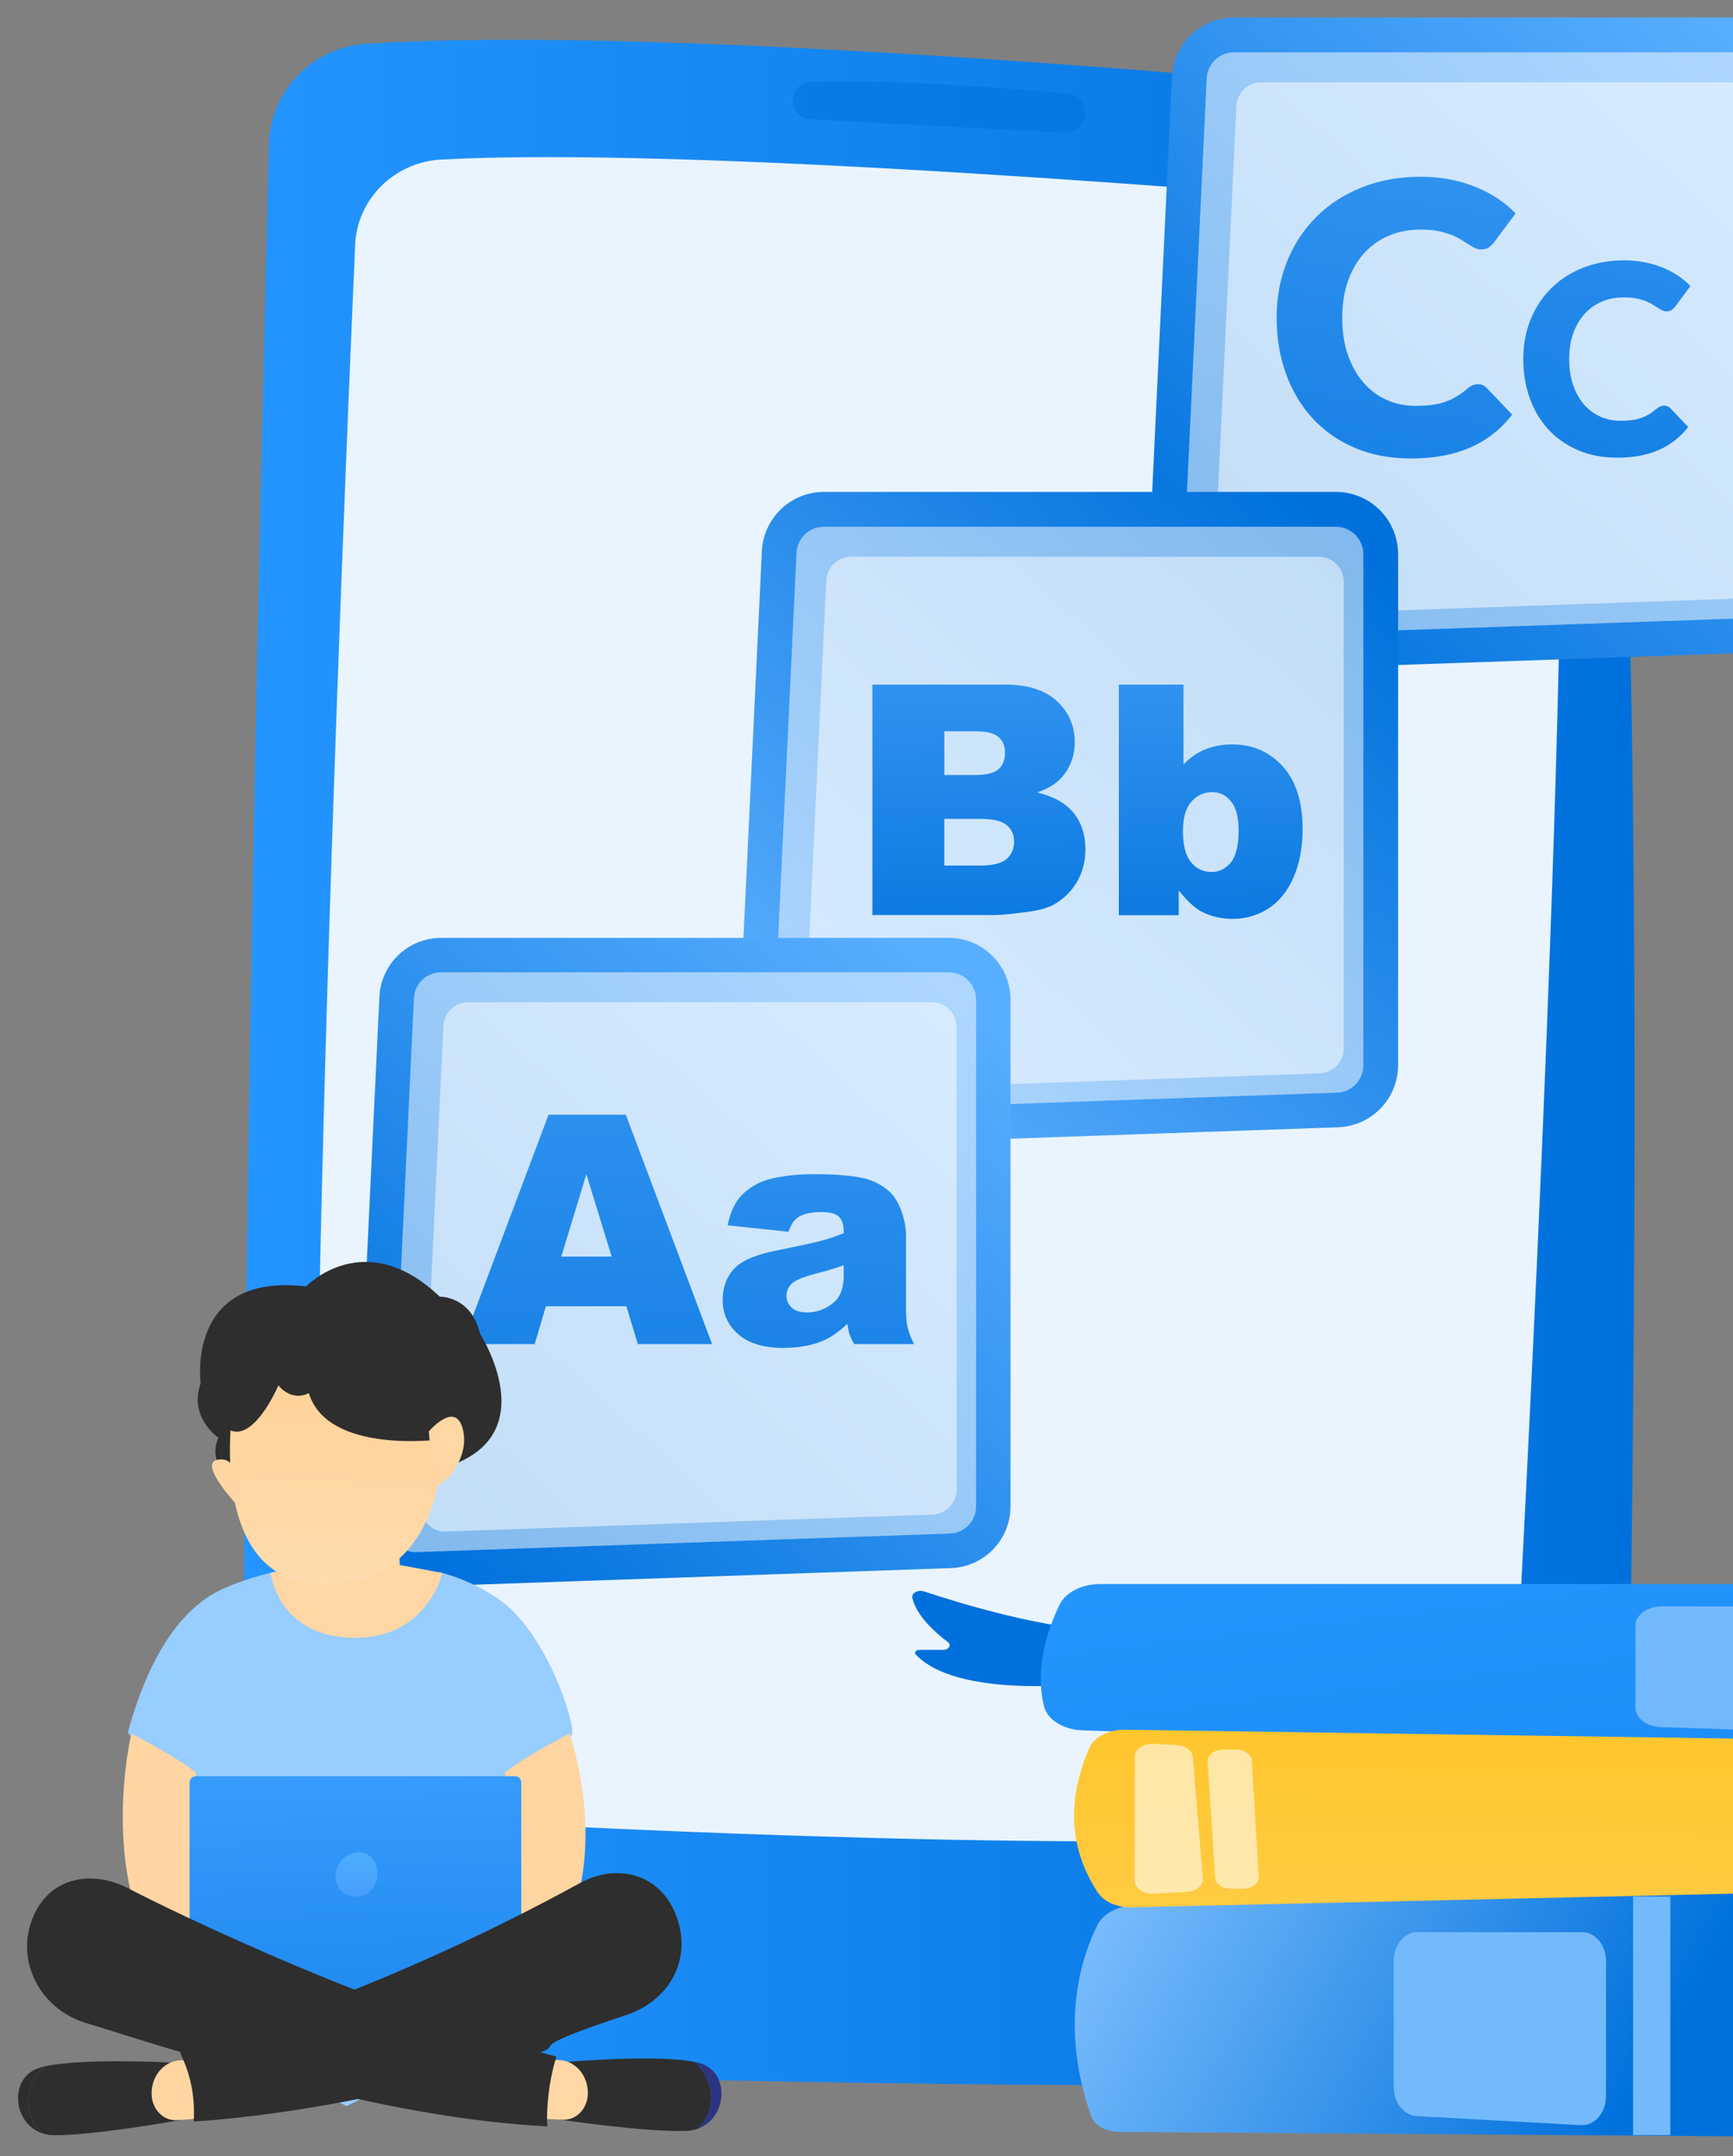 <svg width="90" height="112" viewBox="0 0 90 112" fill="none" xmlns="http://www.w3.org/2000/svg">
<rect x="0" y="0" width="90" height="112" fill="#808080" stroke="none"/>
<path d="M13.967 7.482C13.542 24.411 12.16 82.807 12.818 103.503C12.888 105.695 14.671 107.454 16.898 107.525C27.905 107.879 59.577 108.78 77.581 108.037C81.331 107.883 84.314 104.888 84.393 101.193C84.767 83.421 85.593 33.443 83.629 10.547C83.393 7.804 81.209 5.62 78.427 5.345C66.436 4.164 34.596 1.276 19.039 2.271C16.233 2.448 14.037 4.711 13.967 7.482Z" fill="url(#paint0_linear_147_771)"/>
<path d="M18.441 12.739C17.839 26.603 15.942 72.733 16.544 89.789C16.631 92.284 18.626 94.298 21.157 94.444C31.565 95.042 58.267 96.368 73.535 95.164C76.286 94.948 78.443 92.756 78.592 90.044C79.368 75.897 81.587 32.947 81.013 16.084C80.922 13.392 78.805 11.197 76.082 10.956C64.819 9.961 35.894 7.592 22.919 8.288C20.48 8.414 18.543 10.339 18.441 12.739Z" fill="#E9F4FF"/>
<path opacity="0.5" d="M41.171 5.227C41.171 5.746 41.581 6.175 42.108 6.203C44.709 6.336 52.033 6.718 55.307 6.903C55.952 6.938 56.46 6.368 56.338 5.742L56.318 5.636C56.236 5.211 55.874 4.888 55.437 4.849C53.225 4.648 46.547 4.097 42.124 4.251C41.593 4.27 41.171 4.703 41.171 5.227Z" fill="#0071DC"/>
<path d="M90.788 33.911L62.894 34.883C61.005 34.95 59.463 33.388 59.553 31.499L60.864 3.983C60.946 2.259 62.367 0.906 64.091 0.906H90.674C92.456 0.906 93.904 2.354 93.904 4.137V30.68C93.908 32.423 92.527 33.848 90.788 33.911Z" fill="url(#paint1_linear_147_771)"/>
<path opacity="0.51" d="M62.78 33.081C62.387 33.081 62.021 32.923 61.749 32.64C61.478 32.357 61.34 31.983 61.356 31.589L62.666 4.074C62.702 3.31 63.327 2.716 64.091 2.716H90.674C91.461 2.716 92.102 3.357 92.102 4.144V30.688C92.102 31.459 91.496 32.089 90.725 32.113L62.831 33.085C62.816 33.081 62.796 33.081 62.78 33.081Z" fill="white"/>
<path opacity="0.51" d="M64.311 31.999C63.953 31.999 63.618 31.857 63.37 31.593C63.122 31.334 62.996 30.991 63.012 30.633L64.208 5.514C64.24 4.817 64.814 4.274 65.511 4.274H89.78C90.5 4.274 91.083 4.861 91.083 5.577V29.807C91.083 30.511 90.532 31.086 89.823 31.109L64.358 31.995C64.342 31.999 64.326 31.999 64.311 31.999Z" fill="white"/>
<path d="M76.751 19.956C76.829 19.956 76.908 19.972 76.987 20C77.065 20.027 77.14 20.078 77.211 20.153L78.529 21.538C77.951 22.294 77.231 22.861 76.361 23.242C75.491 23.624 74.464 23.817 73.28 23.817C72.193 23.817 71.217 23.632 70.356 23.262C69.494 22.892 68.762 22.381 68.164 21.727C67.566 21.074 67.105 20.303 66.782 19.41C66.46 18.516 66.302 17.544 66.302 16.493C66.302 15.427 66.487 14.443 66.853 13.55C67.219 12.656 67.735 11.885 68.392 11.236C69.049 10.586 69.84 10.083 70.757 9.721C71.674 9.359 72.685 9.182 73.795 9.182C74.334 9.182 74.838 9.229 75.314 9.323C75.79 9.418 76.235 9.548 76.644 9.717C77.057 9.882 77.435 10.083 77.785 10.315C78.132 10.547 78.439 10.807 78.71 11.086L77.589 12.59C77.518 12.68 77.431 12.767 77.333 12.841C77.234 12.916 77.097 12.956 76.92 12.956C76.802 12.956 76.692 12.928 76.585 12.877C76.479 12.826 76.369 12.759 76.251 12.684C76.133 12.609 76.003 12.527 75.861 12.44C75.719 12.354 75.554 12.271 75.361 12.196C75.168 12.121 74.94 12.058 74.684 12.003C74.425 11.952 74.122 11.925 73.775 11.925C73.173 11.925 72.622 12.031 72.123 12.243C71.623 12.456 71.198 12.763 70.84 13.156C70.481 13.554 70.202 14.034 70.005 14.597C69.805 15.159 69.706 15.793 69.706 16.493C69.706 17.229 69.805 17.879 70.005 18.449C70.206 19.02 70.478 19.5 70.82 19.89C71.162 20.279 71.564 20.574 72.024 20.779C72.485 20.984 72.973 21.082 73.5 21.082C73.803 21.082 74.078 21.066 74.326 21.039C74.574 21.011 74.806 20.96 75.019 20.885C75.231 20.814 75.436 20.72 75.629 20.606C75.822 20.492 76.019 20.35 76.215 20.177C76.294 20.11 76.381 20.059 76.471 20.015C76.558 19.98 76.652 19.956 76.751 19.956Z" fill="url(#paint2_linear_147_771)"/>
<path d="M86.428 21.07C86.483 21.07 86.538 21.082 86.593 21.102C86.648 21.121 86.699 21.157 86.75 21.208L87.671 22.18C87.266 22.707 86.762 23.105 86.152 23.372C85.546 23.64 84.826 23.774 83.996 23.774C83.232 23.774 82.551 23.644 81.949 23.384C81.347 23.125 80.835 22.766 80.414 22.31C79.993 21.853 79.671 21.31 79.446 20.685C79.222 20.059 79.108 19.378 79.108 18.646C79.108 17.898 79.238 17.21 79.494 16.584C79.749 15.958 80.108 15.419 80.572 14.963C81.032 14.51 81.583 14.156 82.225 13.904C82.866 13.652 83.575 13.526 84.35 13.526C84.728 13.526 85.082 13.558 85.412 13.625C85.743 13.691 86.054 13.782 86.345 13.9C86.632 14.018 86.9 14.156 87.144 14.321C87.388 14.482 87.604 14.664 87.789 14.86L87.006 15.915C86.955 15.978 86.896 16.037 86.829 16.092C86.762 16.143 86.664 16.171 86.542 16.171C86.459 16.171 86.38 16.151 86.309 16.116C86.235 16.08 86.16 16.033 86.077 15.982C85.995 15.931 85.904 15.872 85.806 15.809C85.707 15.746 85.589 15.691 85.456 15.636C85.322 15.584 85.16 15.537 84.979 15.502C84.798 15.466 84.586 15.447 84.342 15.447C83.921 15.447 83.535 15.521 83.185 15.671C82.835 15.82 82.536 16.033 82.288 16.312C82.036 16.592 81.843 16.926 81.701 17.32C81.56 17.713 81.493 18.158 81.493 18.646C81.493 19.162 81.564 19.618 81.701 20.016C81.843 20.413 82.032 20.752 82.272 21.023C82.512 21.294 82.795 21.503 83.114 21.645C83.437 21.787 83.779 21.857 84.145 21.857C84.358 21.857 84.55 21.846 84.724 21.826C84.897 21.806 85.058 21.771 85.208 21.72C85.357 21.668 85.499 21.605 85.633 21.523C85.766 21.444 85.904 21.342 86.042 21.224C86.097 21.177 86.156 21.141 86.219 21.11C86.29 21.086 86.357 21.07 86.428 21.07Z" fill="url(#paint3_linear_147_771)"/>
<path d="M69.49 58.558L41.596 59.53C39.707 59.597 38.165 58.035 38.255 56.146L39.566 28.63C39.648 26.906 41.069 25.552 42.793 25.552H69.376C71.158 25.552 72.607 27.001 72.607 28.783V55.327C72.607 57.07 71.229 58.499 69.49 58.558Z" fill="url(#paint4_linear_147_771)"/>
<path opacity="0.51" d="M41.478 57.728C41.084 57.728 40.718 57.57 40.447 57.287C40.175 57.004 40.038 56.63 40.053 56.236L41.364 28.721C41.399 27.957 42.025 27.363 42.788 27.363H69.376C70.162 27.363 70.804 28.004 70.804 28.791V55.335C70.804 56.106 70.198 56.736 69.427 56.76L41.533 57.732C41.514 57.728 41.498 57.728 41.478 57.728Z" fill="white"/>
<path opacity="0.51" d="M43.013 56.645C42.655 56.645 42.32 56.504 42.072 56.24C41.824 55.98 41.699 55.638 41.714 55.28L42.91 30.161C42.942 29.464 43.517 28.921 44.213 28.921H68.482C69.202 28.921 69.785 29.508 69.785 30.224V54.453C69.785 55.158 69.234 55.732 68.525 55.756L43.06 56.642C43.044 56.645 43.029 56.645 43.013 56.645Z" fill="white"/>
<path d="M45.311 35.564H52.233C53.386 35.564 54.272 35.851 54.89 36.422C55.507 36.992 55.814 37.701 55.814 38.543C55.814 39.251 55.594 39.857 55.153 40.365C54.858 40.703 54.429 40.971 53.862 41.164C54.724 41.373 55.354 41.727 55.759 42.23C56.165 42.734 56.369 43.368 56.369 44.127C56.369 44.749 56.224 45.304 55.936 45.8C55.649 46.296 55.252 46.685 54.752 46.976C54.441 47.157 53.973 47.287 53.347 47.37C52.513 47.48 51.962 47.531 51.69 47.531H45.307V35.564H45.311ZM49.042 40.259H50.651C51.23 40.259 51.631 40.16 51.855 39.96C52.08 39.763 52.194 39.476 52.194 39.098C52.194 38.752 52.08 38.476 51.855 38.283C51.631 38.087 51.238 37.988 50.675 37.988H49.042V40.259ZM49.042 44.962H50.927C51.564 44.962 52.013 44.847 52.273 44.623C52.532 44.399 52.666 44.092 52.666 43.714C52.666 43.36 52.536 43.077 52.277 42.86C52.017 42.644 51.564 42.537 50.919 42.537H49.042V44.962Z" fill="url(#paint5_linear_147_771)"/>
<path d="M58.105 35.564H61.462V39.712C61.792 39.365 62.17 39.102 62.591 38.929C63.012 38.755 63.481 38.669 63.992 38.669C65.047 38.669 65.921 39.047 66.613 39.806C67.306 40.566 67.648 41.656 67.648 43.077C67.648 44.025 67.491 44.859 67.176 45.579C66.861 46.3 66.424 46.839 65.865 47.197C65.307 47.555 64.689 47.732 64.008 47.732C63.425 47.732 62.89 47.606 62.406 47.358C62.04 47.161 61.643 46.795 61.214 46.256V47.539H58.105V35.564ZM61.434 43.171C61.434 43.919 61.576 44.458 61.855 44.792C62.135 45.127 62.489 45.296 62.922 45.296C63.319 45.296 63.654 45.131 63.921 44.8C64.189 44.47 64.327 43.919 64.327 43.139C64.327 42.455 64.193 41.951 63.929 41.628C63.666 41.306 63.347 41.148 62.969 41.148C62.517 41.148 62.151 41.317 61.863 41.652C61.58 41.986 61.434 42.494 61.434 43.171Z" fill="url(#paint6_linear_147_771)"/>
<path d="M49.388 81.457L21.719 82.422C19.846 82.489 18.315 80.938 18.406 79.065L19.704 51.773C19.787 50.066 21.196 48.72 22.908 48.72H49.274C51.045 48.72 52.478 50.156 52.478 51.923V78.25C52.481 79.978 51.116 81.394 49.388 81.457Z" fill="url(#paint7_linear_147_771)"/>
<path opacity="0.51" d="M21.609 80.631C21.219 80.631 20.857 80.474 20.586 80.19C20.318 79.907 20.177 79.537 20.196 79.147L21.495 51.856C21.53 51.1 22.152 50.506 22.908 50.506H49.274C50.053 50.506 50.691 51.14 50.691 51.923V78.25C50.691 79.017 50.093 79.639 49.325 79.663L21.656 80.627C21.64 80.631 21.625 80.631 21.609 80.631Z" fill="white"/>
<path opacity="0.51" d="M23.128 79.561C22.774 79.561 22.439 79.419 22.195 79.159C21.948 78.9 21.822 78.561 21.841 78.207L23.026 53.292C23.057 52.604 23.624 52.061 24.317 52.061H48.389C49.101 52.061 49.68 52.639 49.68 53.351V77.384C49.68 78.085 49.133 78.652 48.432 78.675L23.175 79.557C23.16 79.557 23.144 79.561 23.128 79.561Z" fill="white"/>
<path d="M32.53 67.853H28.35L27.768 69.821H24.01L28.488 57.905H32.502L36.981 69.821H33.124L32.53 67.853ZM31.766 65.275L30.452 60.994L29.149 65.275H31.766Z" fill="url(#paint8_linear_147_771)"/>
<path d="M40.947 63.985L37.787 63.65C37.905 63.099 38.078 62.663 38.303 62.348C38.527 62.029 38.85 61.757 39.275 61.521C39.578 61.352 39.995 61.222 40.526 61.132C41.057 61.041 41.632 60.994 42.25 60.994C43.241 60.994 44.036 61.049 44.638 61.159C45.24 61.269 45.74 61.502 46.142 61.856C46.425 62.1 46.645 62.446 46.807 62.891C46.968 63.339 47.051 63.764 47.051 64.17V67.983C47.051 68.388 47.078 68.707 47.13 68.939C47.181 69.171 47.295 69.463 47.468 69.821H44.363C44.237 69.6 44.158 69.431 44.119 69.313C44.08 69.195 44.044 69.014 44.005 68.766C43.572 69.183 43.139 69.482 42.714 69.659C42.128 69.9 41.451 70.018 40.676 70.018C39.645 70.018 38.865 69.778 38.33 69.301C37.795 68.825 37.531 68.235 37.531 67.538C37.531 66.881 37.724 66.342 38.11 65.921C38.495 65.5 39.204 65.185 40.239 64.976C41.478 64.728 42.285 64.551 42.651 64.453C43.021 64.355 43.411 64.221 43.82 64.059C43.82 63.654 43.737 63.367 43.568 63.206C43.399 63.044 43.104 62.962 42.683 62.962C42.139 62.962 41.734 63.048 41.463 63.221C41.246 63.355 41.077 63.611 40.947 63.985ZM43.816 65.724C43.359 65.885 42.887 66.031 42.395 66.153C41.722 66.33 41.297 66.507 41.12 66.68C40.935 66.858 40.845 67.062 40.845 67.29C40.845 67.55 40.935 67.763 41.116 67.928C41.297 68.093 41.565 68.176 41.915 68.176C42.285 68.176 42.627 68.085 42.942 67.908C43.261 67.731 43.485 67.511 43.615 67.255C43.749 66.999 43.816 66.665 43.816 66.251V65.724Z" fill="url(#paint9_linear_147_771)"/>
<path d="M56.181 87.471C56.181 87.471 49.664 88.215 47.554 85.94C47.46 85.838 47.566 85.704 47.739 85.704H48.979C49.274 85.704 49.428 85.452 49.223 85.298C48.574 84.81 47.586 83.933 47.381 83.004C47.326 82.756 47.672 82.563 47.995 82.67C49.707 83.24 54.512 84.732 57.656 84.673L56.181 87.471Z" fill="url(#paint10_linear_147_771)"/>
<path d="M56.181 89.883L97.871 91.304C99.485 91.359 100.819 90.068 100.819 88.454V85.133C100.819 83.559 99.544 82.284 97.97 82.284H57.137C56.181 82.284 55.331 82.717 55.024 83.362C54.441 84.57 53.717 86.621 54.221 88.639C54.39 89.324 55.201 89.84 56.181 89.883Z" fill="url(#paint11_linear_147_771)"/>
<path opacity="0.37" d="M86.262 89.718L95.809 90.029C96.6 90.056 97.261 89.604 97.261 89.041V84.433C97.261 83.886 96.64 83.445 95.872 83.445H86.325C85.558 83.445 84.936 83.886 84.936 84.433V88.734C84.936 89.257 85.519 89.69 86.262 89.718Z" fill="white"/>
<path d="M58.113 110.744L96.777 111.02C98.001 111.027 98.997 110.04 98.997 108.816V100.245C98.997 99.009 97.978 98.013 96.742 98.045L58.955 98.966C58.066 98.993 57.294 99.403 56.995 99.997C56.181 101.618 54.984 105.148 56.665 109.929C56.83 110.402 57.424 110.74 58.113 110.744Z" fill="url(#paint12_linear_147_771)"/>
<path d="M58.782 99.076L96.321 98.226C97.706 98.194 98.812 97.061 98.812 95.676V92.953C98.812 91.559 97.694 90.422 96.301 90.403L58.44 89.852C57.586 89.836 56.81 90.225 56.566 90.804C55.504 93.319 55.402 95.814 56.988 98.277C57.306 98.785 58.015 99.1 58.782 99.076Z" fill="url(#paint13_linear_147_771)"/>
<path opacity="0.57" d="M59.935 98.371L61.608 98.281C62.115 98.253 62.497 97.943 62.465 97.581L61.95 91.268C61.922 90.938 61.556 90.67 61.088 90.647L59.935 90.584C59.396 90.556 58.932 90.859 58.932 91.245V97.71C58.932 98.096 59.396 98.403 59.935 98.371Z" fill="white"/>
<path opacity="0.57" d="M63.929 98.112H64.539C65.012 98.112 65.385 97.832 65.366 97.498L65.012 91.449C64.992 91.134 64.63 90.886 64.185 90.886H63.54C63.068 90.886 62.69 91.166 62.714 91.5L63.107 97.549C63.123 97.864 63.489 98.112 63.929 98.112Z" fill="white"/>
<path d="M73.567 109.922L82.106 110.394C82.815 110.433 83.405 109.748 83.405 108.891V101.87C83.405 101.04 82.85 100.367 82.162 100.367H73.622C72.937 100.367 72.378 101.04 72.378 101.87V108.418C72.382 109.221 72.906 109.882 73.567 109.922Z" fill="#73BAFC"/>
<path d="M86.746 98.517H84.81V110.909H86.746V98.517Z" fill="#73BAFC"/>
<path d="M25.894 83.067C25.005 82.453 24.017 81.993 22.974 81.709C22.581 81.603 20.463 82.217 19.157 82.189C17.358 82.15 15.533 81.332 14.049 81.701C12.577 82.067 11.373 82.547 10.68 83.04C8.598 84.519 7.379 87.278 6.635 90.013C8.044 91.461 9.818 92.103 9.818 92.103L10.145 105.388L18 109.406L26.968 104.904L26.646 91.921C26.646 91.921 29.495 90.595 29.704 90.111C29.916 89.631 28.409 84.795 25.894 83.067Z" fill="url(#paint14_linear_147_771)"/>
<path d="M29.574 90.056C29.574 90.056 33.391 100.634 24.686 104.983C22.88 104.743 23.572 101.744 23.572 101.744C23.572 101.744 27.354 100.906 26.217 92.083C27.268 91.221 29.574 90.056 29.574 90.056Z" fill="url(#paint15_linear_147_771)"/>
<path d="M6.82 90.056C6.82 90.056 4.195 101.099 11.708 104.983C13.514 104.743 12.822 101.744 12.822 101.744C12.822 101.744 9.776 100.245 10.177 92.083C9.126 91.221 6.82 90.056 6.82 90.056Z" fill="url(#paint16_linear_147_771)"/>
<path d="M10.173 103.9H26.744C26.925 103.9 27.071 103.751 27.071 103.574V92.594C27.071 92.413 26.922 92.268 26.744 92.268H10.173C9.992 92.268 9.846 92.417 9.846 92.594V103.574C9.846 103.751 9.992 103.9 10.173 103.9Z" fill="url(#paint17_linear_147_771)"/>
<path d="M2.29 107.348C4.262 106.895 8.819 107.139 8.819 107.139L9.004 107.643L9.311 110.138C9.311 110.138 4.97 110.921 2.833 110.917C2.617 110.917 2.416 110.886 2.231 110.827C2.164 110.768 2.101 110.709 2.042 110.642C1.133 109.65 1.397 108.194 2.29 107.348Z" fill="#2E2E2E"/>
<path d="M2.094 107.399C2.157 107.383 2.22 107.364 2.29 107.348C1.397 108.194 1.137 109.65 2.042 110.642C2.101 110.709 2.168 110.768 2.231 110.827C0.626 110.327 0.437 107.863 2.094 107.399Z" fill="#2E2E2E"/>
<path d="M10.126 106.998L9.354 107.029C8.941 107.045 8.548 107.249 8.272 107.588C7.993 107.93 7.851 108.379 7.875 108.839C7.894 109.205 8.044 109.548 8.292 109.792C8.54 110.036 8.866 110.158 9.193 110.134L10.373 110.051L10.126 106.998Z" fill="url(#paint18_linear_147_771)"/>
<path d="M36.075 107.108C34.091 106.714 29.542 107.1 29.542 107.1L29.369 107.608L29.125 110.11C29.125 110.11 33.481 110.76 35.622 110.693C35.839 110.685 36.039 110.646 36.22 110.587C36.283 110.528 36.346 110.465 36.405 110.398C37.287 109.374 36.988 107.926 36.075 107.108Z" fill="#2E2E2E"/>
<path d="M36.272 107.151C36.209 107.135 36.142 107.12 36.075 107.108C36.988 107.926 37.287 109.375 36.405 110.394C36.346 110.461 36.283 110.524 36.22 110.583C37.81 110.036 37.94 107.568 36.272 107.151Z" fill="url(#paint19_linear_147_771)"/>
<path d="M28.232 107.001L29.003 107.009C29.416 107.013 29.814 107.206 30.101 107.537C30.388 107.867 30.542 108.316 30.53 108.776C30.518 109.142 30.377 109.489 30.136 109.74C29.896 109.992 29.574 110.126 29.243 110.11L28.062 110.063L28.232 107.001Z" fill="url(#paint20_linear_147_771)"/>
<path d="M1.74 99.528C2.633 97.47 4.821 97.136 6.682 98.1C6.714 98.143 18.504 104.184 28.897 106.832C28.598 107.785 28.445 108.8 28.413 109.8C28.405 110.02 28.409 110.24 28.425 110.457C20.452 110.047 11.802 107.387 4.364 105.054C2.058 104.306 0.748 101.807 1.74 99.528Z" fill="#2E2E2E"/>
<path d="M10.071 109.953C10.102 108.804 9.878 107.734 9.402 106.742C9.39 106.695 9.37 106.651 9.358 106.608C9.953 106.423 10.72 106.175 11.727 105.833C19.11 103.306 24.741 100.756 30.117 97.82C32.207 96.679 34.58 97.443 35.249 99.914C35.847 102.118 34.536 104.003 32.545 104.664C26.595 106.643 29.692 106.093 27.752 106.718C22.534 108.332 16.041 109.804 10.067 110.205C10.063 110.118 10.067 110.036 10.071 109.953Z" fill="#2E2E2E"/>
<path d="M22.979 81.709C22.979 81.709 22.184 85.149 18.331 85.078C14.403 85.007 14.053 81.698 14.053 81.698L16.619 81.15L16.832 78.293L20.688 78.581L20.759 81.296L22.979 81.709Z" fill="url(#paint21_linear_147_771)"/>
<path fill-rule="evenodd" clip-rule="evenodd" d="M12.613 77.333C12.613 77.333 10.614 76.275 11.346 74.685C11.346 74.685 9.783 73.642 10.421 71.859C10.421 71.859 9.626 66.086 15.895 66.826C15.895 66.826 18.929 63.634 22.837 67.357C22.837 67.357 24.47 67.31 24.927 69.282C24.927 69.282 28.838 75.311 22.003 76.479L12.613 77.333Z" fill="#2E2E2E"/>
<path fill-rule="evenodd" clip-rule="evenodd" d="M12.172 72.434C12.172 72.434 10.429 81.942 16.489 82.284C22.549 82.626 22.86 76.235 22.86 76.235C22.86 76.235 23.998 72.914 22.431 71.501C20.865 70.088 12.975 70.883 12.172 72.434Z" fill="url(#paint22_linear_147_771)"/>
<path fill-rule="evenodd" clip-rule="evenodd" d="M12.282 76.7C12.282 76.7 12.176 75.614 11.255 75.842C10.334 76.07 12.298 78.168 12.298 78.168L12.282 76.7Z" fill="url(#paint23_linear_147_771)"/>
<path fill-rule="evenodd" clip-rule="evenodd" d="M22.789 74.779C22.789 74.779 17.004 75.543 16.04 72.367C16.04 72.367 15.21 72.863 14.458 71.962C14.458 71.962 13.03 75.342 11.648 74.094C11.648 74.094 10.279 70.041 13.884 69.876C17.488 69.71 20.841 69.687 22.065 70.195C23.293 70.702 24.973 72.536 22.789 74.779Z" fill="#2E2E2E"/>
<path fill-rule="evenodd" clip-rule="evenodd" d="M22.526 77.239L22.27 74.358C22.27 74.358 23.628 72.753 24.025 74.197C24.423 75.645 23.215 77.113 22.526 77.239Z" fill="url(#paint24_linear_147_771)"/>
<path d="M17.445 97.242C17.355 97.86 17.686 98.419 18.303 98.509C18.921 98.6 19.496 98.175 19.586 97.557C19.677 96.939 19.393 96.325 18.779 96.234C18.158 96.144 17.536 96.624 17.445 97.242Z" fill="url(#paint25_linear_147_771)"/>
<defs>
<linearGradient id="paint0_linear_147_771" x1="12.642" y1="55.193" x2="84.888" y2="55.193" gradientUnits="userSpaceOnUse">
<stop stop-color="#2495FF"/>
<stop offset="1" stop-color="#0071DC"/>
</linearGradient>
<linearGradient id="paint1_linear_147_771" x1="90.454" y1="3.038" x2="62.856" y2="33.385" gradientUnits="userSpaceOnUse">
<stop stop-color="#57ADFF"/>
<stop offset="1" stop-color="#0071DC"/>
</linearGradient>
<linearGradient id="paint2_linear_147_771" x1="78.476" y1="-18.759" x2="68.888" y2="40.457" gradientUnits="userSpaceOnUse">
<stop stop-color="#5AAFFF"/>
<stop offset="1" stop-color="#0071DC"/>
</linearGradient>
<linearGradient id="paint3_linear_147_771" x1="91.294" y1="-15.477" x2="79.451" y2="37.817" gradientUnits="userSpaceOnUse">
<stop stop-color="#53ABFF"/>
<stop offset="1" stop-color="#0071DC"/>
</linearGradient>
<linearGradient id="paint4_linear_147_771" x1="69.153" y1="27.686" x2="41.555" y2="58.032" gradientUnits="userSpaceOnUse">
<stop stop-color="#0071DC"/>
<stop offset="1" stop-color="#5EB0FF"/>
</linearGradient>
<linearGradient id="paint5_linear_147_771" x1="51.022" y1="52.049" x2="50.176" y2="22.441" gradientUnits="userSpaceOnUse">
<stop stop-color="#0071DC"/>
<stop offset="1" stop-color="#55ACFF"/>
</linearGradient>
<linearGradient id="paint6_linear_147_771" x1="63.062" y1="51.705" x2="62.216" y2="22.097" gradientUnits="userSpaceOnUse">
<stop stop-color="#0071DC"/>
<stop offset="1" stop-color="#59AEFF"/>
</linearGradient>
<linearGradient id="paint7_linear_147_771" x1="49.057" y1="50.834" x2="21.683" y2="80.934" gradientUnits="userSpaceOnUse">
<stop stop-color="#58AEFF"/>
<stop offset="1" stop-color="#0071DC"/>
</linearGradient>
<linearGradient id="paint8_linear_147_771" x1="31.645" y1="30.55" x2="29.953" y2="88.356" gradientUnits="userSpaceOnUse">
<stop stop-color="#53ABFF"/>
<stop offset="1" stop-color="#0071DC"/>
</linearGradient>
<linearGradient id="paint9_linear_147_771" x1="43.599" y1="30.9" x2="41.908" y2="88.706" gradientUnits="userSpaceOnUse">
<stop stop-color="#55ACFF"/>
<stop offset="1" stop-color="#0071DC"/>
</linearGradient>
<linearGradient id="paint10_linear_147_771" x1="71.371" y1="78.751" x2="121.776" y2="62.389" gradientUnits="userSpaceOnUse">
<stop stop-color="#0071DC"/>
<stop offset="1" stop-color="#9CCFFF"/>
</linearGradient>
<linearGradient id="paint11_linear_147_771" x1="76.569" y1="78.813" x2="83.694" y2="140.302" gradientUnits="userSpaceOnUse">
<stop stop-color="#2696FF"/>
<stop offset="1" stop-color="#0071DC"/>
<stop offset="1" stop-color="#0071DC"/>
</linearGradient>
<linearGradient id="paint12_linear_147_771" x1="57.651" y1="93.085" x2="84.928" y2="108.635" gradientUnits="userSpaceOnUse">
<stop stop-color="#84C3FF"/>
<stop offset="1" stop-color="#0071DC"/>
</linearGradient>
<linearGradient id="paint13_linear_147_771" x1="77.463" y1="84.127" x2="77.032" y2="112.558" gradientUnits="userSpaceOnUse">
<stop stop-color="#FFC221"/>
<stop offset="1" stop-color="#FFD35E"/>
</linearGradient>
<linearGradient id="paint14_linear_147_771" x1="18.167" y1="76.264" x2="18.14" y2="48.813" gradientUnits="userSpaceOnUse">
<stop stop-color="#98CDFF"/>
<stop offset="1" stop-color="#0071DC"/>
</linearGradient>
<linearGradient id="paint15_linear_147_771" x1="31.523" y1="87.212" x2="16.593" y2="123.276" gradientUnits="userSpaceOnUse">
<stop stop-color="#FFD5A1"/>
<stop offset="1" stop-color="#FFD6A2"/>
</linearGradient>
<linearGradient id="paint16_linear_147_771" x1="5.057" y1="87.134" x2="19.986" y2="123.198" gradientUnits="userSpaceOnUse">
<stop stop-color="#FFD6A2"/>
<stop offset="1" stop-color="#FFD7A6"/>
</linearGradient>
<linearGradient id="paint17_linear_147_771" x1="18.262" y1="90.04" x2="19.038" y2="121.493" gradientUnits="userSpaceOnUse">
<stop stop-color="#3A9FFF"/>
<stop offset="1" stop-color="#0071DC"/>
</linearGradient>
<linearGradient id="paint18_linear_147_771" x1="3.916" y1="94.248" x2="12.528" y2="117.574" gradientUnits="userSpaceOnUse">
<stop stop-color="#FFD5A1"/>
<stop offset="1" stop-color="#FFD6A2"/>
</linearGradient>
<linearGradient id="paint19_linear_147_771" x1="38.012" y1="105.384" x2="47.512" y2="84.207" gradientUnits="userSpaceOnUse">
<stop stop-color="#2B3582"/>
<stop offset="1" stop-color="#150E42"/>
</linearGradient>
<linearGradient id="paint20_linear_147_771" x1="21.17" y1="87.218" x2="29.787" y2="110.557" gradientUnits="userSpaceOnUse">
<stop stop-color="#FFD7A6"/>
<stop offset="1" stop-color="#FFD7A5"/>
</linearGradient>
<linearGradient id="paint21_linear_147_771" x1="18.417" y1="90.189" x2="18.616" y2="72.906" gradientUnits="userSpaceOnUse">
<stop stop-color="#FFD7A5"/>
<stop offset="1" stop-color="#FFD8A6"/>
</linearGradient>
<linearGradient id="paint22_linear_147_771" x1="17.345" y1="82.019" x2="17.847" y2="67.165" gradientUnits="userSpaceOnUse">
<stop stop-color="#FFDBAD"/>
<stop offset="1" stop-color="#FFCE8F"/>
</linearGradient>
<linearGradient id="paint23_linear_147_771" x1="11.498" y1="81.822" x2="11.999" y2="66.968" gradientUnits="userSpaceOnUse">
<stop stop-color="#FFD6A2"/>
<stop offset="1" stop-color="#FFD5A1"/>
</linearGradient>
<linearGradient id="paint24_linear_147_771" x1="22.928" y1="82.207" x2="23.43" y2="67.353" gradientUnits="userSpaceOnUse">
<stop stop-color="#FFD6A3"/>
<stop offset="1" stop-color="#FFD7A5"/>
</linearGradient>
<linearGradient id="paint25_linear_147_771" x1="18.349" y1="89.467" x2="18.851" y2="113.478" gradientUnits="userSpaceOnUse">
<stop stop-color="#53D8FF"/>
<stop offset="1" stop-color="#3840F7"/>
</linearGradient>
</defs>
</svg>
